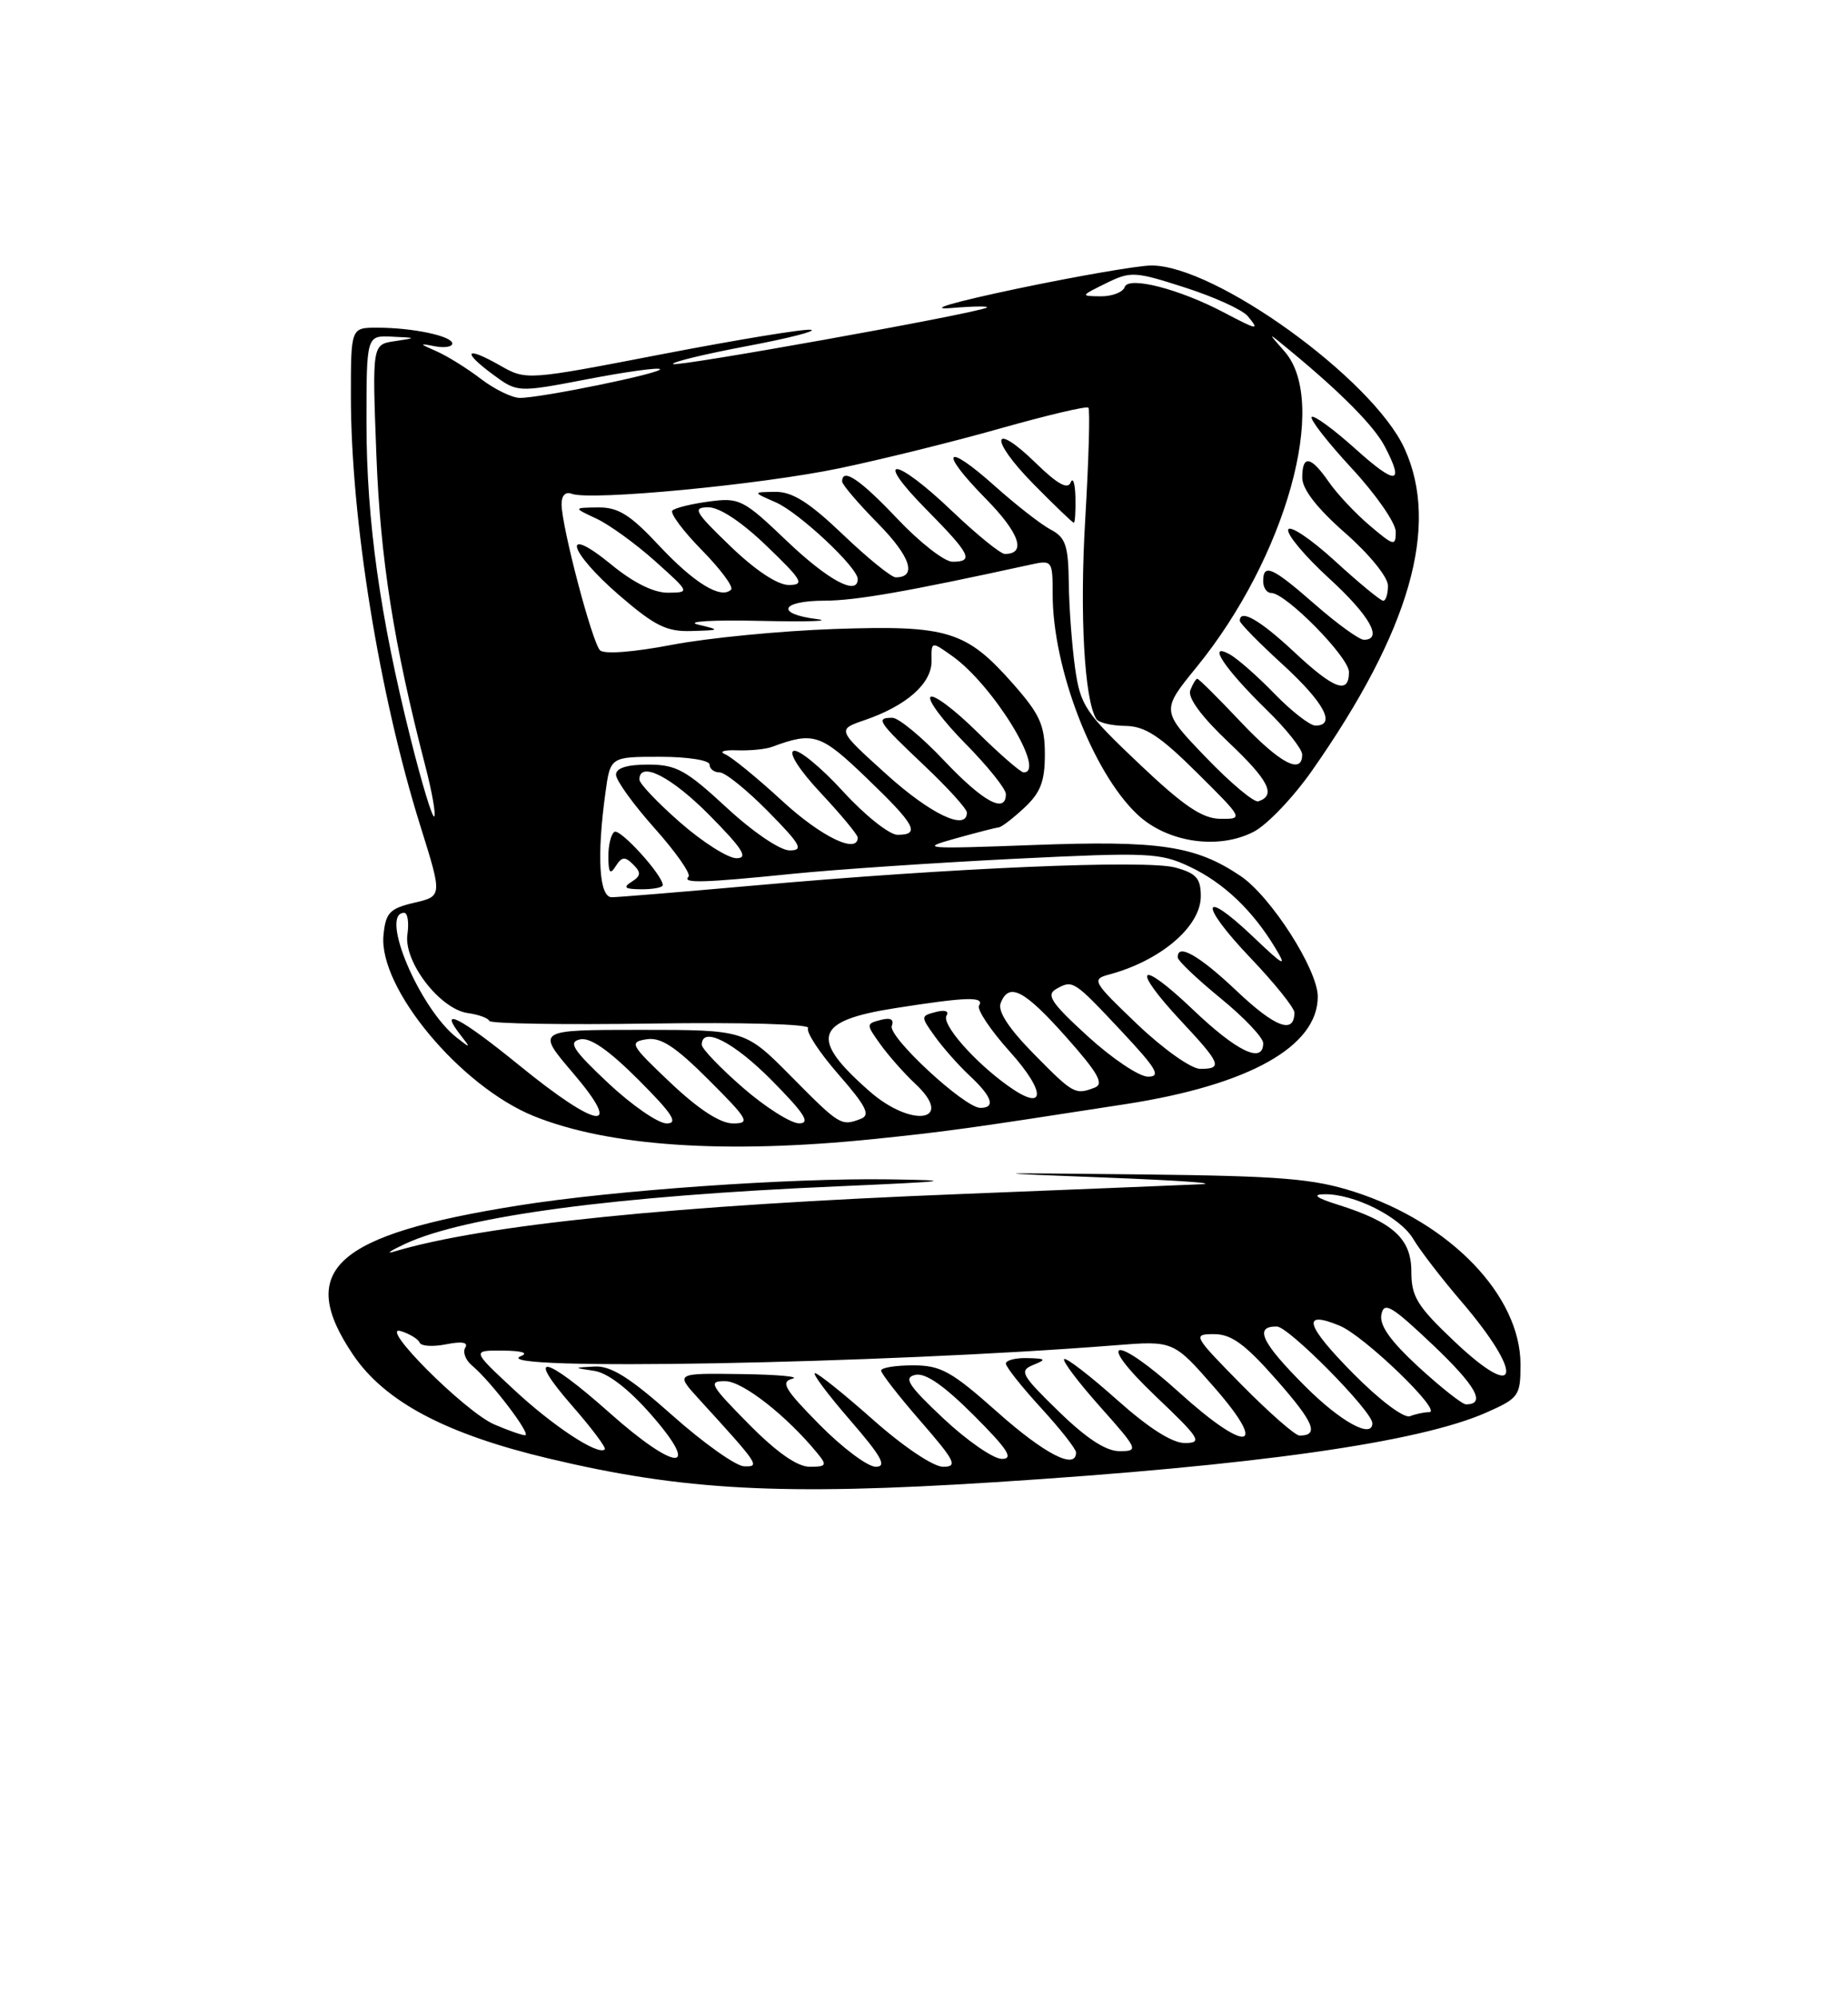 <?xml version="1.0" encoding="UTF-8" standalone="no"?>
<!DOCTYPE svg PUBLIC "-//W3C//DTD SVG 1.1//EN" "http://www.w3.org/Graphics/SVG/1.1/DTD/svg11.dtd" >
<svg xmlns="http://www.w3.org/2000/svg" xmlns:xlink="http://www.w3.org/1999/xlink" version="1.1" viewBox="0 0 237 256">
 <g >
 <path fill="currentColor"
d=" M 127.52 189.98 C 161.07 187.84 181.96 184.88 190.64 181.04 C 194.79 179.20 195.00 178.91 195.00 174.89 C 195.00 166.08 186.00 156.72 173.70 152.76 C 168.43 151.07 164.34 150.73 146.50 150.53 C 125.70 150.31 125.66 150.31 142.00 150.94 C 151.07 151.29 156.47 151.67 154.00 151.79 C 151.53 151.90 137.80 152.46 123.50 153.03 C 86.53 154.48 62.01 156.97 50.50 160.43 C 49.40 160.76 50.08 160.30 52.00 159.41 C 59.70 155.85 78.90 153.29 107.34 152.06 C 121.93 151.42 122.93 151.29 114.00 151.16 C 101.25 150.98 78.73 152.56 66.50 154.51 C 42.90 158.26 37.92 162.75 45.28 173.64 C 49.35 179.66 57.16 183.80 70.37 186.94 C 87.61 191.05 100.26 191.72 127.52 189.98 Z  M 112.00 146.00 C 121.27 145.05 123.96 144.68 144.41 141.51 C 160.20 139.06 169.00 134.13 169.00 127.74 C 169.00 124.28 162.99 114.90 159.10 112.28 C 153.32 108.39 148.69 107.70 132.50 108.31 C 118.50 108.83 117.83 108.78 122.50 107.48 C 125.25 106.71 127.77 106.07 128.10 106.04 C 128.44 106.02 129.90 104.90 131.35 103.55 C 133.44 101.61 134.00 100.17 134.00 96.69 C 134.00 92.98 133.37 91.57 130.03 87.77 C 123.92 80.83 121.62 80.12 107.00 80.62 C 100.12 80.86 90.75 81.77 86.17 82.65 C 81.25 83.59 77.48 83.88 76.95 83.35 C 75.94 82.34 72.04 67.54 72.02 64.64 C 72.01 63.51 72.52 62.98 73.32 63.29 C 75.70 64.21 97.59 62.12 107.66 60.02 C 113.07 58.89 122.38 56.59 128.33 54.90 C 134.29 53.22 139.36 52.02 139.58 52.25 C 139.81 52.48 139.63 58.89 139.18 66.50 C 138.45 78.74 139.06 89.67 140.60 92.16 C 140.88 92.62 142.55 93.02 144.31 93.04 C 146.84 93.07 148.73 94.30 153.50 99.03 C 159.48 104.96 159.49 104.98 156.50 104.95 C 154.18 104.92 151.82 103.33 146.06 97.87 C 139.18 91.35 138.56 90.43 137.88 85.66 C 137.48 82.82 137.11 77.93 137.07 74.79 C 137.01 69.92 136.67 68.89 134.75 67.88 C 133.51 67.23 130.30 64.72 127.61 62.32 C 121.16 56.55 120.31 57.71 126.43 63.93 C 130.75 68.32 131.68 71.00 128.87 71.00 C 128.31 71.00 125.26 68.52 122.09 65.50 C 114.71 58.46 111.87 58.28 118.78 65.28 C 124.47 71.04 124.95 72.00 122.15 72.00 C 121.12 72.00 117.95 69.52 115.09 66.50 C 110.31 61.45 108.00 59.89 108.00 61.72 C 108.00 62.11 110.08 64.54 112.62 67.12 C 116.78 71.34 117.65 74.00 114.87 74.00 C 114.31 74.00 111.26 71.53 108.09 68.50 C 103.75 64.36 101.60 63.01 99.41 63.04 C 96.50 63.08 96.50 63.08 99.50 64.39 C 102.48 65.70 110.00 72.73 110.00 74.22 C 110.00 76.42 106.22 74.39 100.94 69.37 C 95.32 64.00 94.84 63.76 90.94 64.28 C 88.68 64.58 86.56 65.10 86.23 65.44 C 85.90 65.77 87.59 68.05 90.00 70.50 C 92.41 72.95 94.10 75.23 93.76 75.57 C 92.48 76.85 89.04 74.75 84.56 69.97 C 80.83 65.97 79.29 65.01 76.71 65.04 C 73.50 65.08 73.50 65.08 76.50 66.48 C 78.15 67.25 81.53 69.70 84.00 71.91 C 88.50 75.94 88.50 75.94 85.67 75.97 C 83.86 75.99 81.23 74.69 78.42 72.38 C 71.91 67.05 72.83 70.61 79.43 76.31 C 83.98 80.23 85.49 80.98 88.68 80.88 C 92.41 80.77 92.43 80.75 89.50 80.05 C 87.85 79.65 91.45 79.44 97.50 79.58 C 103.55 79.71 106.81 79.61 104.75 79.35 C 99.40 78.68 100.11 77.00 105.75 76.99 C 109.77 76.98 116.34 75.83 132.25 72.35 C 134.93 71.77 135.00 71.87 135.00 76.16 C 135.00 85.62 140.11 98.94 145.83 104.36 C 149.64 107.98 156.23 108.97 160.78 106.61 C 162.50 105.73 165.87 102.19 168.28 98.75 C 180.81 80.86 184.67 67.45 180.13 57.50 C 176.08 48.60 155.78 33.95 147.62 34.03 C 145.90 34.05 138.20 35.38 130.50 36.99 C 122.28 38.72 118.77 39.74 122.00 39.48 C 125.03 39.23 127.05 39.22 126.50 39.45 C 124.51 40.30 86.74 47.07 86.32 46.66 C 86.09 46.42 90.31 45.40 95.70 44.38 C 101.09 43.37 104.83 42.41 104.00 42.27 C 103.17 42.12 94.62 43.53 85.00 45.38 C 67.50 48.76 67.50 48.76 64.12 46.84 C 59.72 44.33 59.16 45.00 63.19 47.98 C 66.35 50.32 66.35 50.32 75.29 48.61 C 80.21 47.66 84.41 47.08 84.64 47.31 C 85.11 47.78 69.44 51.00 66.68 51.00 C 65.68 51.00 63.42 49.90 61.65 48.55 C 59.89 47.20 57.33 45.61 55.97 45.02 C 53.73 44.04 53.71 43.98 55.75 44.38 C 56.99 44.62 58.00 44.46 58.00 44.03 C 58.00 43.07 52.92 42.00 48.37 42.00 C 45.00 42.00 45.00 42.00 45.00 50.78 C 45.00 66.58 48.64 89.07 53.93 105.93 C 56.73 114.87 56.73 114.87 53.11 115.71 C 49.96 116.45 49.46 116.99 49.18 119.87 C 48.53 126.63 59.05 139.26 68.50 143.07 C 78.10 146.93 92.99 147.94 112.00 146.00 Z  M 137.92 63.75 C 137.88 61.96 137.60 61.10 137.31 61.84 C 136.93 62.78 135.62 62.05 132.90 59.41 C 127.16 53.80 126.81 56.22 132.52 62.02 C 135.22 64.76 137.55 67.00 137.71 67.00 C 137.87 67.00 137.96 65.54 137.92 63.75 Z  M 86.26 181.44 C 80.78 176.56 78.35 175.04 76.26 175.15 C 73.50 175.30 73.50 175.30 76.23 175.71 C 77.96 175.98 80.62 178.03 83.50 181.31 C 90.08 188.82 86.70 188.67 78.16 181.07 C 69.79 173.63 67.24 173.16 73.39 180.20 C 75.89 183.06 77.77 185.56 77.56 185.77 C 76.73 186.61 70.88 182.76 65.85 178.06 C 60.50 173.08 60.50 173.08 64.50 173.11 C 66.93 173.13 67.84 173.41 66.80 173.82 C 62.03 175.74 113.00 174.80 143.00 172.43 C 150.50 171.83 150.50 171.83 155.81 177.92 C 162.80 185.93 159.88 186.30 151.26 178.50 C 142.92 170.95 140.23 171.36 148.22 178.97 C 153.88 184.35 154.25 184.93 152.00 184.96 C 150.35 184.98 147.36 183.08 143.20 179.37 C 139.74 176.29 136.71 173.96 136.47 174.20 C 136.23 174.44 138.31 177.19 141.10 180.32 C 145.97 185.79 146.06 186.00 143.58 186.00 C 141.82 186.00 139.32 184.36 135.75 180.88 C 130.96 176.22 130.68 175.70 132.50 174.95 C 134.25 174.24 134.16 174.13 131.75 174.07 C 130.24 174.03 129.00 174.35 129.00 174.77 C 129.00 175.20 131.03 177.75 133.50 180.45 C 135.97 183.14 138.00 185.72 138.00 186.17 C 138.00 188.45 133.99 186.39 127.92 181.00 C 122.01 175.75 120.66 175.00 117.09 175.00 C 114.84 175.00 113.00 175.30 113.00 175.67 C 113.00 176.04 115.28 178.97 118.07 182.17 C 122.51 187.28 122.87 188.00 120.95 188.00 C 119.70 188.00 115.88 185.44 112.00 182.00 C 108.28 178.70 104.91 176.00 104.52 176.00 C 104.12 176.00 106.14 178.70 109.00 182.00 C 113.07 186.70 113.79 188.00 112.31 188.00 C 111.28 188.00 108.03 185.57 105.10 182.60 C 100.61 178.05 100.06 177.12 101.63 176.71 C 102.66 176.45 99.70 176.18 95.05 176.12 C 86.61 176.00 86.61 176.00 89.57 179.25 C 97.39 187.81 97.52 188.01 95.42 187.94 C 94.37 187.90 90.24 184.98 86.26 181.44 Z  M 96.00 182.50 C 91.03 177.47 90.78 177.00 93.03 177.03 C 95.26 177.05 100.93 181.49 104.87 186.32 C 106.09 187.81 105.97 188.00 103.84 188.00 C 102.25 188.00 99.59 186.14 96.00 182.50 Z  M 121.00 181.82 C 116.46 177.55 115.83 176.57 117.39 176.22 C 118.68 175.93 121.07 177.59 124.88 181.40 C 129.25 185.77 130.04 187.00 128.49 186.99 C 127.40 186.99 124.03 184.66 121.00 181.82 Z  M 63.36 182.56 C 59.59 180.91 48.34 169.66 51.44 170.62 C 52.57 170.98 53.64 171.64 53.82 172.09 C 54.00 172.55 55.53 172.64 57.23 172.30 C 59.25 171.90 60.09 172.05 59.67 172.73 C 59.31 173.30 59.71 174.34 60.55 175.04 C 62.96 177.04 68.26 184.00 67.33 183.96 C 66.88 183.94 65.09 183.31 63.36 182.56 Z  M 159.24 177.50 C 153.01 171.18 152.92 171.00 155.70 171.00 C 157.93 171.00 159.69 172.29 163.73 176.88 C 168.53 182.33 169.22 184.00 166.66 184.00 C 166.10 184.00 162.77 181.07 159.24 177.50 Z  M 167.35 177.65 C 161.78 172.08 160.79 169.98 163.75 170.02 C 165.28 170.04 176.00 180.89 176.00 182.42 C 176.00 184.47 171.91 182.22 167.35 177.65 Z  M 173.54 176.04 C 167.41 169.84 166.85 167.87 171.81 169.92 C 174.98 171.23 185.10 181.00 183.29 181.00 C 182.67 181.00 181.56 181.23 180.82 181.52 C 180.05 181.81 176.92 179.46 173.54 176.04 Z  M 181.95 175.23 C 178.32 171.89 176.88 169.87 177.16 168.48 C 177.50 166.79 178.46 167.36 183.76 172.38 C 189.30 177.64 190.62 180.00 188.01 180.00 C 187.53 180.00 184.81 177.85 181.95 175.23 Z  M 186.56 171.97 C 181.74 167.41 181.00 166.21 181.00 162.97 C 181.00 158.76 178.65 156.63 171.52 154.39 C 168.87 153.56 168.26 153.11 169.73 153.07 C 173.53 152.95 179.53 155.93 181.23 158.78 C 182.12 160.28 184.88 163.86 187.36 166.75 C 195.50 176.25 194.94 179.89 186.56 171.97 Z  M 78.00 138.82 C 73.46 134.55 72.83 133.57 74.39 133.22 C 75.68 132.93 78.07 134.59 81.88 138.40 C 86.25 142.77 87.04 144.00 85.49 143.99 C 84.40 143.99 81.03 141.66 78.00 138.82 Z  M 86.00 138.79 C 80.85 133.92 80.65 133.57 82.90 133.21 C 84.74 132.91 86.59 134.12 90.89 138.41 C 96.01 143.53 96.27 144.00 93.99 143.99 C 92.37 143.99 89.58 142.18 86.00 138.79 Z  M 95.25 139.39 C 92.36 136.87 90.00 134.41 90.00 133.91 C 90.00 131.46 94.12 133.56 99.00 138.50 C 103.21 142.76 103.99 143.99 102.47 143.98 C 101.38 143.96 98.14 141.90 95.25 139.39 Z  M 101.50 138.00 C 95.56 132.00 95.56 132.00 82.16 132.00 C 68.76 132.00 68.76 132.00 73.46 137.50 C 80.10 145.27 76.71 144.79 66.56 136.52 C 58.98 130.36 56.09 128.88 59.11 132.73 C 60.40 134.37 60.36 134.39 58.58 133.00 C 53.79 129.26 48.62 117.00 51.83 117.00 C 52.28 117.00 52.47 118.24 52.25 119.76 C 51.74 123.26 56.42 129.35 60.00 129.85 C 61.38 130.04 62.61 130.49 62.75 130.85 C 62.89 131.21 72.27 131.36 83.59 131.19 C 95.32 131.02 103.96 131.26 103.64 131.77 C 103.34 132.25 105.10 134.93 107.54 137.72 C 111.08 141.77 111.66 142.92 110.41 143.40 C 107.87 144.37 107.71 144.27 101.50 138.00 Z  M 111.50 139.86 C 103.76 133.07 104.45 130.84 114.78 129.22 C 124.00 127.77 126.30 127.70 125.56 128.90 C 125.26 129.39 127.04 132.06 129.53 134.82 C 134.26 140.08 134.09 142.64 129.24 139.15 C 124.90 136.04 120.72 131.25 121.39 130.17 C 121.75 129.60 121.18 129.40 120.01 129.71 C 118.06 130.22 118.05 130.27 119.91 132.86 C 120.95 134.31 122.97 136.59 124.40 137.92 C 127.24 140.57 127.71 142.00 125.73 142.00 C 123.70 142.00 113.84 132.87 114.37 131.49 C 114.69 130.65 114.20 130.40 112.94 130.73 C 111.06 131.22 111.06 131.28 112.91 133.86 C 113.95 135.31 115.96 137.58 117.37 138.90 C 122.56 143.74 116.96 144.66 111.50 139.86 Z  M 132.58 135.08 C 129.38 131.83 127.93 129.62 128.33 128.58 C 129.38 125.85 131.34 126.86 136.73 132.92 C 140.83 137.53 141.62 138.93 140.40 139.40 C 137.89 140.36 137.66 140.24 132.58 135.08 Z  M 139.51 132.83 C 134.80 128.53 134.12 127.51 135.46 126.76 C 137.60 125.56 137.67 125.61 143.90 132.25 C 148.34 136.99 148.93 138.00 147.23 138.00 C 146.09 138.00 142.62 135.67 139.51 132.83 Z  M 145.85 131.28 C 140.13 125.82 139.96 125.52 142.23 124.91 C 148.85 123.14 154.00 118.75 154.00 114.87 C 154.00 112.59 153.42 111.93 150.75 111.20 C 147.04 110.17 121.98 111.24 96.70 113.50 C 87.46 114.32 79.25 115.00 78.45 115.00 C 76.84 115.00 76.52 109.77 77.64 101.64 C 78.27 97.00 78.27 97.00 84.64 97.00 C 88.21 97.00 91.00 97.44 91.00 98.00 C 91.00 98.55 91.58 99.00 92.29 99.00 C 93.00 99.00 95.79 101.25 98.50 104.00 C 102.70 108.26 103.11 109.00 101.27 109.00 C 100.04 109.00 96.55 106.63 93.17 103.50 C 87.97 98.69 86.72 98.00 83.12 98.00 C 80.40 98.00 79.00 98.44 79.00 99.30 C 79.00 100.02 81.23 103.11 83.96 106.17 C 86.69 109.23 88.64 112.02 88.30 112.37 C 87.43 113.24 90.18 113.16 101.64 112.00 C 107.06 111.45 119.83 110.59 130.00 110.08 C 147.25 109.23 148.77 109.29 152.56 111.08 C 156.91 113.13 160.63 116.66 163.55 121.50 C 165.10 124.06 164.68 123.85 160.70 120.06 C 153.98 113.67 153.73 115.82 160.38 122.79 C 163.47 126.03 166.00 129.18 166.00 129.78 C 166.00 132.60 163.56 131.70 158.65 127.06 C 153.77 122.43 150.92 120.82 151.05 122.75 C 151.08 123.16 153.55 125.51 156.55 127.96 C 159.55 130.41 162.00 132.99 162.00 133.71 C 162.00 136.41 158.64 134.80 152.93 129.35 C 145.99 122.74 144.94 123.88 151.50 130.90 C 156.58 136.33 156.85 137.00 153.93 137.00 C 152.77 137.00 149.20 134.47 145.85 131.28 Z  M 85.00 113.45 C 85.00 112.18 79.54 106.17 78.80 106.62 C 78.36 106.90 78.01 108.33 78.02 109.81 C 78.03 111.89 78.25 112.16 78.97 111.01 C 79.74 109.79 80.16 109.76 81.20 110.80 C 82.24 111.84 82.21 112.26 80.99 113.03 C 79.85 113.75 80.14 113.97 82.25 113.98 C 83.76 113.99 85.00 113.75 85.00 113.45 Z  M 87.23 105.42 C 84.35 102.90 82.00 100.43 82.00 99.92 C 82.00 97.46 86.11 99.55 91.00 104.50 C 95.27 108.82 96.01 110.00 94.45 110.00 C 93.36 110.00 90.11 107.94 87.23 105.42 Z  M 100.31 102.65 C 97.11 99.71 93.83 97.02 93.00 96.68 C 92.17 96.33 92.85 96.11 94.50 96.17 C 96.15 96.23 98.17 96.04 99.00 95.73 C 104.35 93.75 105.24 94.05 111.15 99.73 C 117.41 105.74 118.09 107.00 115.10 107.00 C 114.06 107.00 110.90 104.49 108.10 101.42 C 105.29 98.35 102.45 96.02 101.79 96.24 C 101.08 96.47 102.53 98.73 105.29 101.67 C 107.88 104.44 110.00 107.00 110.00 107.35 C 110.00 109.53 105.29 107.24 100.31 102.65 Z  M 52.66 94.67 C 48.72 78.96 47.01 66.71 47.00 54.25 C 47.00 43.00 47.00 43.00 50.25 43.15 C 53.46 43.30 53.47 43.30 50.61 43.73 C 47.73 44.16 47.73 44.16 48.27 58.33 C 48.78 71.69 50.49 82.53 54.55 98.20 C 55.41 101.51 55.92 104.41 55.69 104.65 C 55.45 104.88 54.09 100.39 52.66 94.67 Z  M 113.70 99.26 C 107.34 93.52 107.34 93.52 110.86 92.31 C 116.27 90.46 119.50 87.60 119.47 84.71 C 119.43 82.17 119.43 82.17 122.14 84.10 C 127.38 87.83 134.23 99.00 131.28 99.00 C 130.89 99.00 128.20 96.66 125.31 93.81 C 122.41 90.95 119.73 88.94 119.33 89.33 C 118.94 89.73 120.95 92.41 123.81 95.31 C 126.66 98.20 129.00 101.11 129.00 101.78 C 129.00 104.36 126.09 102.78 121.09 97.50 C 118.23 94.47 115.24 92.00 114.44 92.00 C 112.25 92.00 112.57 92.48 118.50 98.09 C 121.53 100.95 124.00 103.67 124.00 104.15 C 124.00 106.57 119.35 104.36 113.70 99.26 Z  M 154.64 97.06 C 148.90 91.09 148.90 91.09 153.47 85.49 C 164.92 71.42 170.46 51.58 164.75 45.06 C 162.50 42.50 162.50 42.50 165.50 44.98 C 172.02 50.36 176.23 54.62 177.58 57.20 C 180.17 62.13 179.06 62.24 173.86 57.56 C 171.03 55.02 168.50 53.17 168.22 53.44 C 167.95 53.72 170.26 56.68 173.36 60.03 C 176.46 63.37 179.00 67.03 179.00 68.16 C 179.00 70.05 178.76 69.99 175.65 67.35 C 173.80 65.78 171.44 63.26 170.40 61.75 C 168.09 58.42 167.00 58.25 167.01 61.25 C 167.02 62.72 168.94 65.18 172.51 68.31 C 175.62 71.04 178.00 73.97 178.00 75.06 C 178.00 76.13 177.73 77.00 177.39 77.00 C 177.05 77.00 174.26 74.70 171.18 71.88 C 168.10 69.07 165.41 67.27 165.21 67.88 C 165.00 68.49 167.35 71.29 170.42 74.10 C 175.65 78.88 177.42 82.00 174.91 82.00 C 174.31 82.00 171.51 79.97 168.68 77.50 C 163.16 72.67 162.00 72.15 162.00 74.50 C 162.00 75.33 162.46 76.00 163.02 76.00 C 164.90 76.00 173.00 84.23 173.00 86.13 C 173.00 89.07 171.09 88.36 165.90 83.50 C 161.56 79.45 159.00 77.99 159.00 79.57 C 159.00 79.89 161.47 82.41 164.50 85.17 C 169.81 90.03 171.41 93.00 168.70 93.00 C 167.99 93.00 165.63 91.16 163.45 88.92 C 161.28 86.68 158.68 84.39 157.67 83.85 C 154.73 82.24 157.08 85.75 162.42 90.96 C 164.94 93.41 167.00 96.00 167.00 96.71 C 167.00 99.36 164.14 97.84 159.09 92.50 C 156.23 89.47 153.74 87.00 153.55 87.00 C 153.37 87.00 152.96 87.67 152.65 88.48 C 152.29 89.42 154.08 91.85 157.57 95.15 C 162.74 100.04 163.69 101.94 161.38 102.71 C 160.83 102.89 157.80 100.35 154.64 97.06 Z  M 93.68 70.02 C 89.09 65.61 88.77 65.04 90.82 65.02 C 92.27 65.01 95.10 66.88 98.32 69.98 C 102.91 74.39 103.23 74.96 101.18 74.98 C 99.73 74.99 96.90 73.12 93.68 70.02 Z  M 157.00 40.07 C 151.26 37.04 144.71 35.36 144.24 36.79 C 144.02 37.45 142.63 37.99 141.17 37.98 C 138.54 37.95 138.55 37.93 141.84 36.31 C 145.01 34.75 145.53 34.78 151.99 36.86 C 155.73 38.06 159.35 39.71 160.02 40.52 C 161.56 42.38 161.31 42.34 157.00 40.07 Z "/>
</g>
</svg>